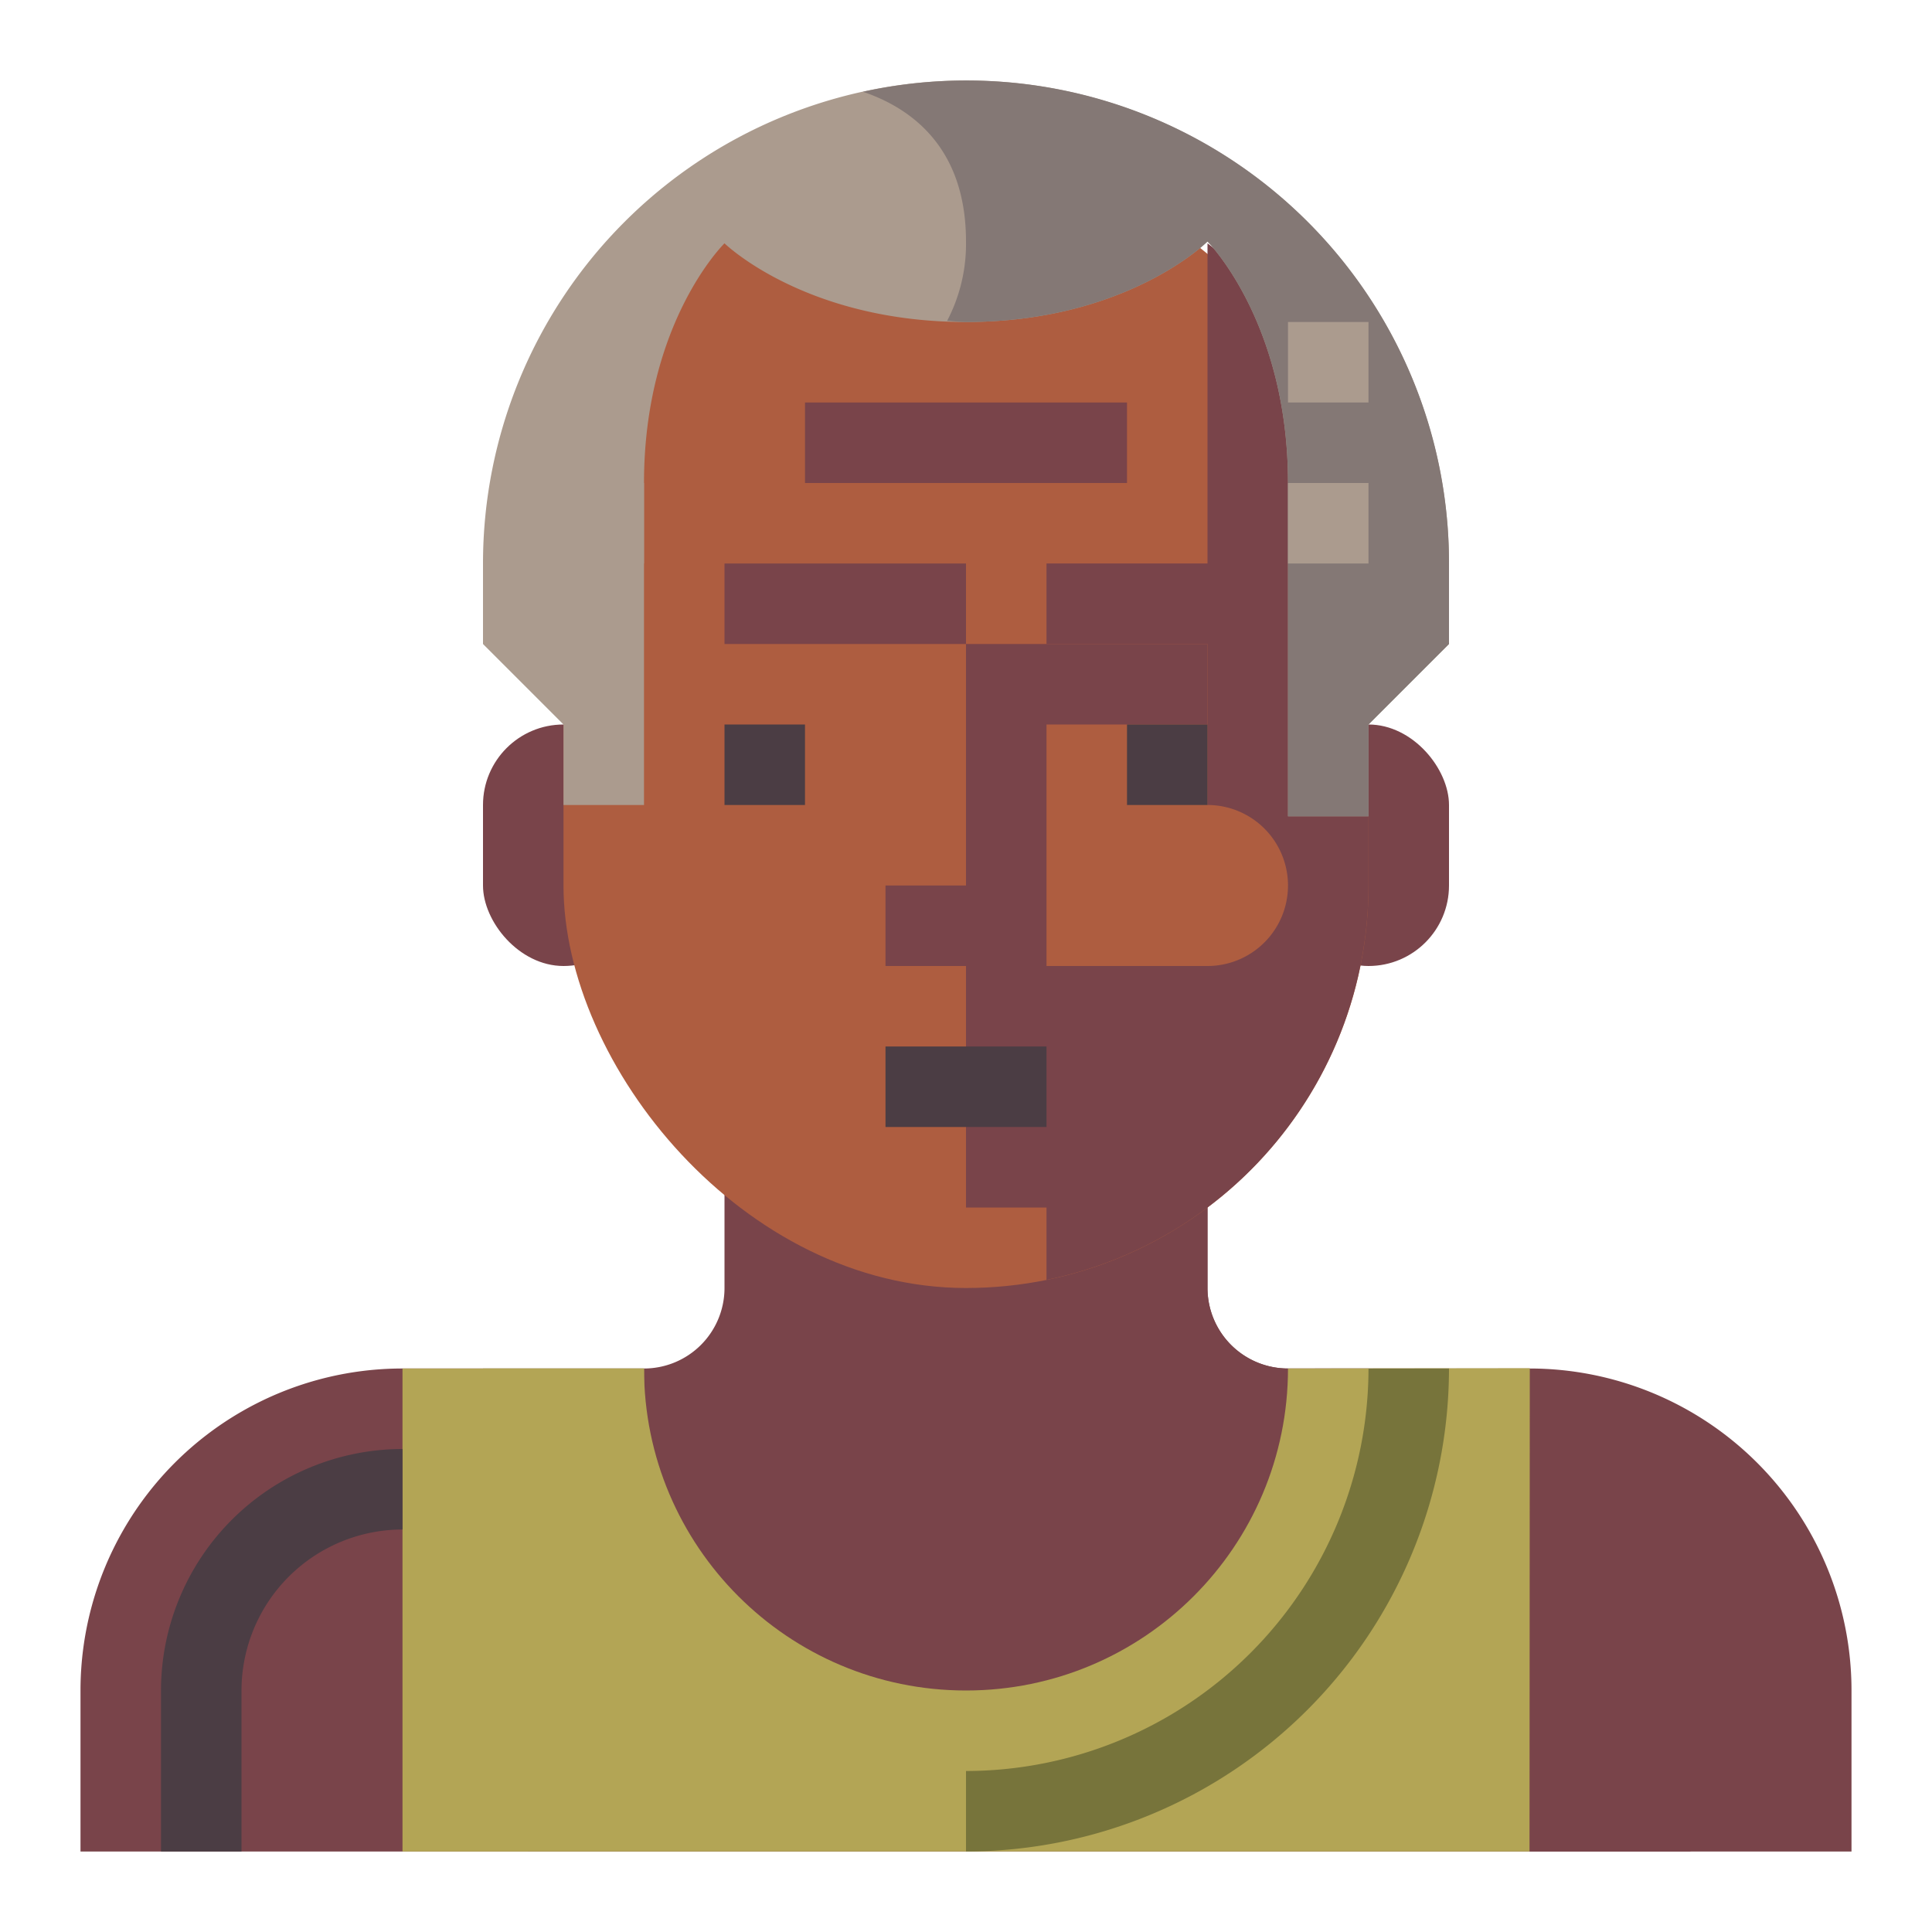 <svg xmlns="http://www.w3.org/2000/svg" viewBox="0 0 512 512" preserveAspectRatio="xMidYMid meet">
  <title>Afro Old Sport Man</title>
  <g id="afro-old-sport-man" data-name="Afro Old Sport Man">
    <rect
       x="341.333"
       y="192"
       width="42.667"
       height="64"
       rx="21.333"
       ry="21.333"
       style="fill:#79444a;fill-opacity:1"
       id="rect1" />
    <rect
       x="128"
       y="192"
       width="42.667"
       height="64"
       rx="21.333"
       ry="21.333"
       style="fill:#79444a;fill-opacity:1"
       id="rect2" />
    <path
       d="m 192,277.333 v 64 a 21.333,21.333 0 0 1 -21.333,21.333 h -64 A 85.333,85.333 0 0 0 21.333,448 v 42.667 H 490.667 V 448 a 85.333,85.333 0 0 0 -85.333,-85.333 h -64 A 21.333,21.333 0 0 1 320,341.333 v -64 z"
       style="fill:#79444a;fill-opacity:1"
       id="path2" />
    <rect
       x="405.333"
       y="426.667"
       width="42.667"
       height="64"
       style="fill:#79444a;fill-opacity:1"
       id="rect3" />
    <path
       d="M 341.333,362.667 A 21.334,21.334 0 0 1 320,341.333 v -64 h -64 v 85.333 h 21.333 V 384 h -42.667 v 21.333 a 21.333,21.333 0 1 0 42.667,0 h 85.333 v -42.667 z"
       style="fill:#79444a;fill-opacity:1"
       id="path4" />
    <path
       d="m 405.412,362.588 -64.079,0.079 c 0,47.128 -38.205,85.333 -85.333,85.333 -47.128,0 -85.333,-38.205 -85.333,-85.333 h -64 v 128 l 298.672,-0.005 z"
       style="fill:#b3a555"
       id="path5"
      />
    <path
       d="M 256,490.667 V 469.333 A 106.792,106.792 0 0 0 362.667,362.667 H 384 a 128.14,128.14 0 0 1 -128,128 z"
       style="fill:#77743b"
       id="path6" />
    <rect
       x="128"
       y="362.667"
       width="42.667"
       height="21.333"
       style="fill:#b3a555"
       id="rect6" />
    <rect
       x="384"
       y="362.667"
       width="42.667"
       height="21.333"
       style="fill:#000000;fill-opacity:0"
       id="rect7" />
    <path
       d="M 64,490.667 H 42.667 V 448 a 64.07,64.07 0 0 1 64,-64 v 21.333 A 42.716,42.716 0 0 0 64,448 Z"
       style="fill:#4b3d44;fill-opacity:1"
       id="path7" />
    <rect
       x="149.333"
       y="42.667"
       width="213.333"
       height="298.667"
       rx="106.667"
       ry="106.667"
       style="fill:#ae5d40"
       id="rect8" />
    <path
       d="m 320,64.483 v 84.85 h -42.667 v 21.333 H 320 v 42.667 a 21.333,21.333 0 0 1 21.333,21.333 v 8e-5 A 21.333,21.333 0 0 1 320,256 h -64 v 64 h 21.333 v 19.184 a 106.691,106.691 0 0 0 85.333,-104.517 v -85.333 c 0,-34.784 -16.901,-65.379 -42.667,-84.85 z"
       style="fill:#79444a;fill-opacity:1"
       id="path8" />
    <polygon
       points="277.333,256 277.333,192 320,192 320,170.667 256,170.667 256,234.667 234.667,234.667 234.667,256 "
       style="fill:#79444a;fill-opacity:1"
       id="polygon8" />
    <rect
       x="298.667"
       y="192"
       width="21.333"
       height="21.333"
       style="fill:#4b3d44"
       id="rect9" />
    <rect
       x="192"
       y="192"
       width="21.333"
       height="21.333"
       style="fill:#4b3d44"
       id="rect10" />
    <rect
       x="234.667"
       y="277.333"
       width="42.667"
       height="21.333"
       style="fill:#4b3d44;fill-opacity:1"
       id="rect11" />
    <rect
       x="192"
       y="149.333"
       width="64"
       height="21.333"
       style="fill:#79444a;fill-opacity:1"
       id="rect12" />
    <rect
       x="213.333"
       y="106.667"
       width="85.333"
       height="21.333"
       style="fill:#79444a;fill-opacity:1"
       id="rect13" />
    <path
       d="m 256,85.333 c -42.667,0 -64,-20.85 -64,-20.85 0,0 -21.333,20.85 -21.333,63.517 v 85.333 H 149.333 V 192 L 128,170.667 V 149.333 A 128,128 0 0 1 256,21.333 h 2.6e-4 A 128,128 0 0 1 384,149.333 v 21.333 L 362.667,192 v 24.323 H 341.333 V 128 C 341.333,85.333 320,64 320,64 c 0,0 -21.333,21.333 -64,21.333 z"
       style="fill:#ab9b8e;fill-opacity:1"
       id="path16" />
    <path
       d="m 256,64 a 43.838,43.838 0 0 1 -5.008,21.034 c 1.706,0.069 3.228,0.299 5.008,0.299 42.667,0 64,-21.333 64,-21.333 0,0 21.333,21.333 21.333,64 v 88.323 h 21.333 V 192 L 384,170.667 V 149.333 A 127.83,127.83 0 0 0 228.703,24.319 C 240.94,28.482 256,38.607 256,64 Z"
       style="fill:#847875;fill-opacity:1"
       id="path17" />
    <rect
       x="149.333"
       y="85.333"
       width="21.333"
       height="21.333"
       style="fill:#ab9b8e"
       id="rect17" />
    <rect
       x="149.333"
       y="128"
       width="21.333"
       height="21.333"
       style="fill:#ab9b8e"
       id="rect18" />
    <rect
       x="341.333"
       y="85.333"
       width="21.333"
       height="21.333"
       style="fill:#ab9b8e;fill-opacity:1"
       id="rect19" />
    <rect
       x="341.333"
       y="128"
       width="21.333"
       height="21.333"
       style="fill:#ab9b8e;fill-opacity:1"
       id="rect20" />
    <rect
       x="192"
       y="42.667"
       width="42.667"
       height="21.333"
       style="fill:#ab9b8e"
       id="rect21" />
    <rect
       x="256"
       y="42.667"
       width="64"
       height="21.333"
       style="fill:#847875;fill-opacity:1"
       id="rect22" />
  </g>
</svg>
